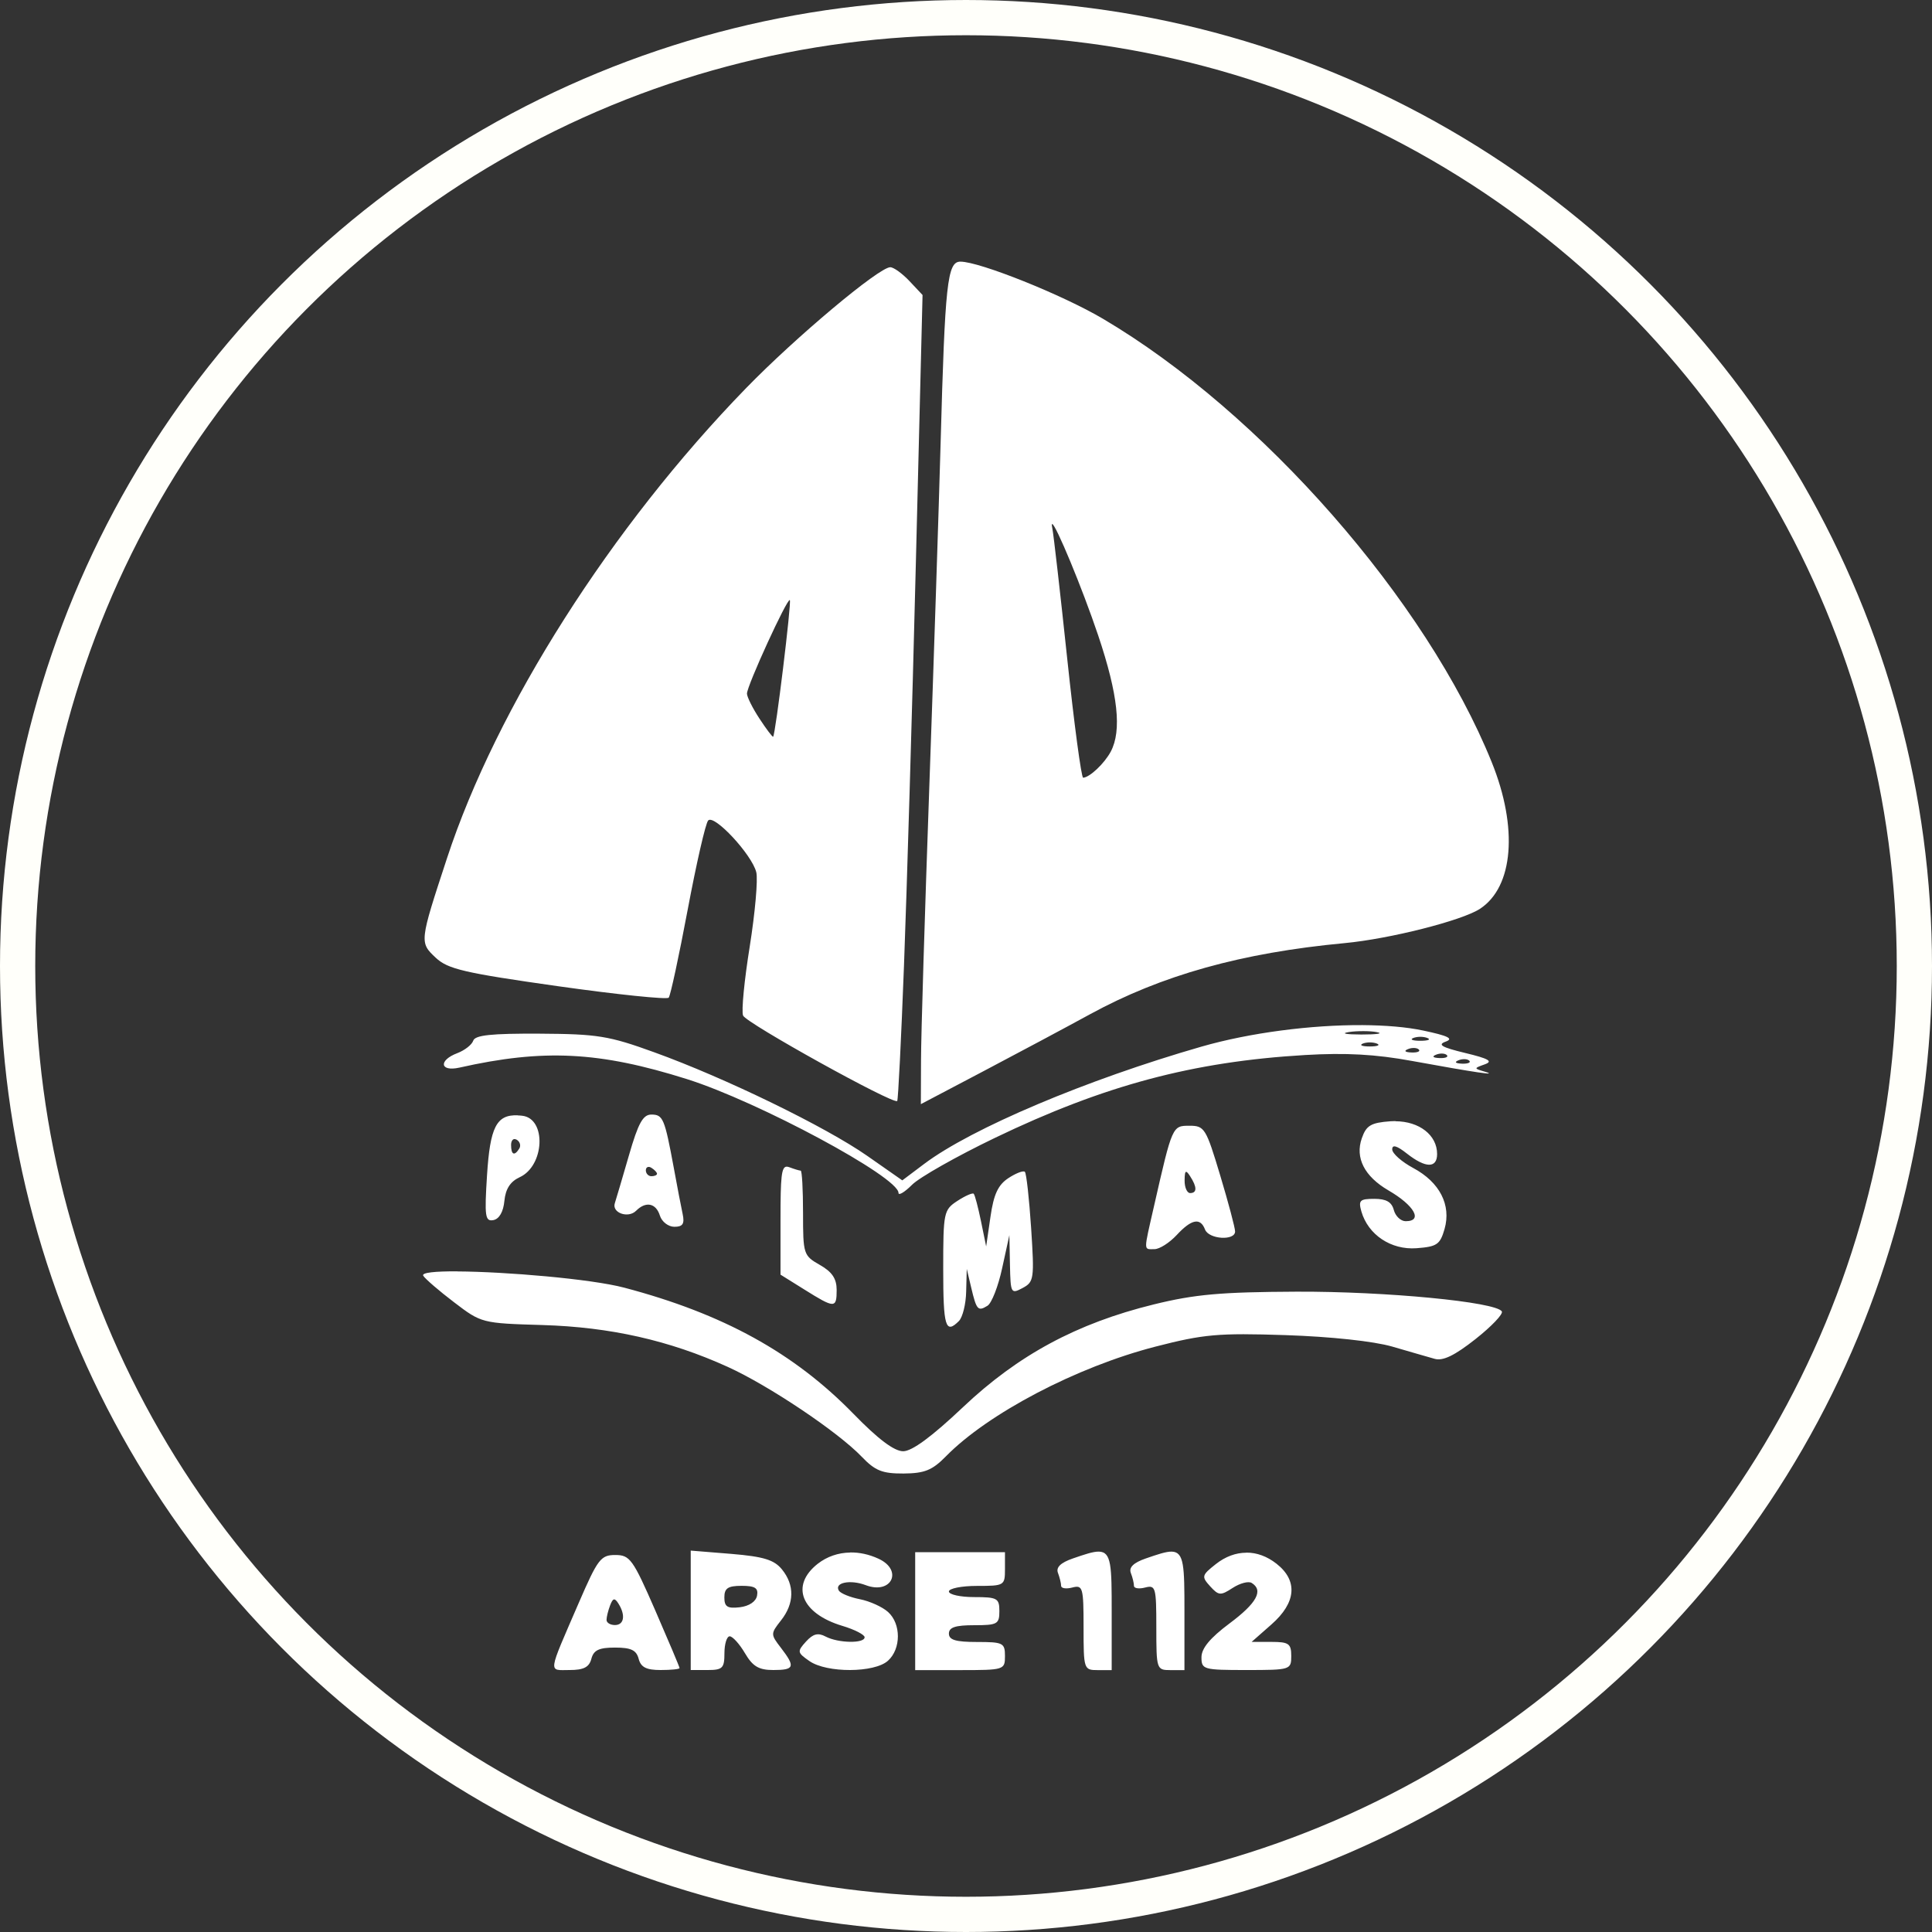 <?xml version="1.0" encoding="UTF-8" standalone="no"?>
<svg
   xmlns:dc="http://purl.org/dc/elements/1.1/"
   xmlns:cc="http://creativecommons.org/ns#"
   xmlns:rdf="http://www.w3.org/1999/02/22-rdf-syntax-ns#"
   xmlns:svg="http://www.w3.org/2000/svg"
   xmlns="http://www.w3.org/2000/svg"
   xmlns:sodipodi="http://sodipodi.sourceforge.net/DTD/sodipodi-0.dtd"
   xmlns:inkscape="http://www.inkscape.org/namespaces/inkscape"
   width="22.81mm"
   height="22.81mm"
   viewBox="0 0 22.81 22.81"
   version="1.1"
   id="svg1225"
   sodipodi:docname="logoad112.svg"
   inkscape:version="1.0.2 (394de47547, 2021-03-26)">
  <rect x="0" y="0" width="22.81" height="22.81" fill="#333333" stroke="none"/>
  <defs
     id="defs1219" />
  <sodipodi:namedview
     id="base"
     pagecolor="#ffffff"
     bordercolor="#666666"
     borderopacity="1.0"
     inkscape:pageopacity="0.0"
     inkscape:pageshadow="2"
     inkscape:zoom="5.6"
     inkscape:cx="46.788942"
     inkscape:cy="50.061578"
     inkscape:document-units="mm"
     inkscape:current-layer="g1825"
     inkscape:document-rotation="0"
     showgrid="false"
     fit-margin-top="0"
     fit-margin-left="0"
     fit-margin-right="0"
     fit-margin-bottom="0"
     inkscape:window-width="1673"
     inkscape:window-height="908"
     inkscape:window-x="247"
     inkscape:window-y="115"
     inkscape:window-maximized="0" />
  <g
     inkscape:label="Layer 1"
     inkscape:groupmode="layer"
     id="layer1"
     transform="translate(-101.988,-111.815)">
    <g
       id="g1825">
      <path
         id="path1272-96"
         style="fill:#ffffff;fill-opacity:1;stroke:none;stroke-width:0.078;stop-color:#000000"
         d="m 113.327,114.904 c -0.155,0 -0.182,0.254 -0.234,2.153 -0.02,0.729 -0.08,2.548 -0.133,4.042 -0.053,1.494 -0.098,2.949 -0.098,3.234 l -0.002,0.518 0.745,-0.392 c 0.41,-0.216 0.972,-0.516 1.25,-0.668 0.847,-0.463 1.793,-0.727 3.007,-0.841 0.534,-0.05 1.386,-0.266 1.599,-0.405 0.396,-0.259 0.452,-0.957 0.139,-1.731 -0.772,-1.911 -2.718,-4.131 -4.591,-5.236 -0.477,-0.282 -1.456,-0.674 -1.682,-0.674 z m -0.828,0.066 c -0.133,0 -1.12,0.828 -1.704,1.429 -1.59,1.636 -2.945,3.766 -3.53,5.55 -0.325,0.989 -0.325,0.992 -0.133,1.173 0.144,0.135 0.334,0.179 1.44,0.336 0.701,0.099 1.291,0.16 1.311,0.136 0.021,-0.024 0.121,-0.491 0.224,-1.038 0.103,-0.547 0.211,-1.021 0.242,-1.054 0.07,-0.077 0.516,0.402 0.568,0.611 0.021,0.085 -0.014,0.478 -0.077,0.875 -0.064,0.397 -0.1,0.764 -0.079,0.817 0.034,0.088 1.775,1.053 1.82,1.009 0.011,-0.011 0.047,-0.732 0.08,-1.602 0.033,-0.87 0.097,-3.007 0.14,-4.748 l 0.079,-3.166 -0.154,-0.164 c -0.085,-0.09 -0.187,-0.164 -0.227,-0.164 z m 1.912,3.032 c 0.039,-9.4e-4 0.351,0.746 0.543,1.316 0.234,0.697 0.28,1.123 0.148,1.371 -0.075,0.14 -0.248,0.304 -0.326,0.308 -0.021,10e-4 -0.106,-0.631 -0.188,-1.406 -0.082,-0.774 -0.161,-1.468 -0.176,-1.54 -0.007,-0.033 -0.007,-0.049 -0.001,-0.049 z m -3.098,0.898 c 0.022,0.022 -0.169,1.586 -0.197,1.613 -0.007,0.007 -0.08,-0.089 -0.161,-0.213 -0.082,-0.124 -0.148,-0.258 -0.148,-0.296 0,-0.093 0.477,-1.134 0.506,-1.104 z m 6.758,5.018 c -0.6,-0.003 -1.32,0.088 -1.898,0.254 -1.359,0.391 -2.714,0.964 -3.273,1.384 l -0.259,0.195 -0.415,-0.29 c -0.49,-0.342 -1.674,-0.919 -2.513,-1.222 -0.537,-0.195 -0.671,-0.216 -1.353,-0.22 -0.569,-0.003 -0.764,0.017 -0.785,0.083 -0.016,0.048 -0.101,0.114 -0.188,0.147 -0.224,0.085 -0.206,0.222 0.024,0.171 0.994,-0.224 1.655,-0.19 2.686,0.135 0.843,0.266 2.499,1.156 2.499,1.344 0,0.035 0.072,-0.008 0.16,-0.096 0.088,-0.088 0.528,-0.337 0.977,-0.553 1.291,-0.621 2.338,-0.901 3.665,-0.979 0.477,-0.028 0.831,-0.009 1.26,0.07 0.75,0.137 1.031,0.178 0.861,0.127 -0.132,-0.039 -0.132,-0.04 -10e-4,-0.087 0.101,-0.036 0.047,-0.067 -0.231,-0.134 -0.278,-0.067 -0.331,-0.098 -0.231,-0.134 0.098,-0.035 0.029,-0.069 -0.266,-0.131 -0.198,-0.042 -0.446,-0.062 -0.719,-0.064 z m 0.015,0.071 c 0.06,1.6e-4 0.118,0.004 0.158,0.012 0.082,0.016 -9.3e-4,0.028 -0.183,0.028 -0.182,-5.6e-4 -0.249,-0.013 -0.148,-0.029 0.05,-0.008 0.113,-0.011 0.173,-0.011 z m 0.671,0.067 c 0.03,0 0.06,0.005 0.083,0.014 0.046,0.018 0.008,0.033 -0.083,0.033 -0.091,0 -0.128,-0.015 -0.083,-0.033 0.023,-0.009 0.053,-0.014 0.083,-0.014 z m -0.596,0.066 c 0.03,0 0.06,0.005 0.083,0.014 0.045,0.018 0.008,0.034 -0.083,0.034 -0.091,0 -0.128,-0.015 -0.083,-0.034 0.023,-0.009 0.053,-0.014 0.083,-0.014 z m 0.524,0.066 c 0.023,9.4e-4 0.043,0.007 0.054,0.018 0.022,0.022 -0.017,0.038 -0.087,0.035 -0.077,-0.003 -0.093,-0.019 -0.04,-0.04 0.024,-0.01 0.05,-0.014 0.073,-0.013 z m 0.331,0.066 c 0.023,9.4e-4 0.043,0.007 0.054,0.018 0.022,0.022 -0.017,0.038 -0.087,0.035 -0.077,-0.003 -0.093,-0.019 -0.04,-0.04 0.024,-0.01 0.05,-0.014 0.073,-0.013 z m 0.265,0.066 c 0.023,9.4e-4 0.043,0.007 0.054,0.018 0.022,0.022 -0.017,0.038 -0.087,0.035 -0.077,-0.003 -0.093,-0.019 -0.04,-0.04 0.024,-0.01 0.05,-0.014 0.073,-0.013 z m -9.603,0.654 c -0.099,0 -0.155,0.102 -0.264,0.48 -0.076,0.264 -0.152,0.519 -0.167,0.566 -0.038,0.114 0.158,0.184 0.252,0.089 0.114,-0.114 0.234,-0.09 0.28,0.058 0.023,0.073 0.1,0.132 0.171,0.132 0.099,0 0.122,-0.035 0.098,-0.149 -0.018,-0.082 -0.065,-0.328 -0.105,-0.547 -0.108,-0.583 -0.127,-0.629 -0.265,-0.629 z m -1.576,0.009 c -0.255,-0.011 -0.328,0.144 -0.364,0.707 -0.031,0.488 -0.022,0.548 0.075,0.53 0.069,-0.013 0.118,-0.098 0.13,-0.227 0.014,-0.142 0.07,-0.228 0.18,-0.279 0.295,-0.134 0.319,-0.693 0.031,-0.726 -0.019,-0.002 -0.036,-0.004 -0.053,-0.004 z m 10.361,0.068 c -0.019,-6e-5 -0.038,5.6e-4 -0.057,0.002 -0.233,0.017 -0.287,0.049 -0.34,0.201 -0.081,0.231 0.031,0.45 0.314,0.615 0.307,0.178 0.411,0.364 0.204,0.364 -0.058,0 -0.121,-0.06 -0.14,-0.132 -0.025,-0.095 -0.09,-0.132 -0.23,-0.132 -0.171,0 -0.19,0.018 -0.153,0.149 0.08,0.276 0.35,0.456 0.651,0.434 0.241,-0.018 0.278,-0.043 0.331,-0.227 0.081,-0.284 -0.058,-0.553 -0.37,-0.72 -0.136,-0.073 -0.248,-0.172 -0.248,-0.22 -1.3e-4,-0.06 0.055,-0.044 0.174,0.05 0.22,0.173 0.356,0.175 0.356,0.005 0,-0.224 -0.211,-0.386 -0.492,-0.387 z m -2.431,0.055 c -0.203,0 -0.203,-0.002 -0.419,0.948 -0.125,0.549 -0.126,0.509 0.005,0.509 0.06,0 0.177,-0.075 0.262,-0.166 0.175,-0.189 0.28,-0.21 0.335,-0.066 0.044,0.116 0.355,0.136 0.355,0.023 0,-0.042 -0.079,-0.34 -0.176,-0.662 -0.167,-0.556 -0.185,-0.586 -0.362,-0.586 z m -7.968,0.158 c 0.008,-1.9e-4 0.017,0.002 0.026,0.008 0.037,0.023 0.05,0.069 0.029,0.103 -0.057,0.092 -0.097,0.075 -0.097,-0.042 0,-0.043 0.017,-0.069 0.041,-0.07 z m 3.213,0.325 c -0.064,-3.8e-4 -0.074,0.123 -0.074,0.621 v 0.654 l 0.282,0.176 c 0.358,0.224 0.381,0.225 0.381,0.004 -3.7e-4,-0.133 -0.054,-0.213 -0.199,-0.295 -0.193,-0.11 -0.198,-0.127 -0.198,-0.613 0,-0.275 -0.012,-0.5 -0.028,-0.5 -0.015,0 -0.075,-0.018 -0.133,-0.04 -0.011,-0.004 -0.022,-0.007 -0.031,-0.007 z m -1.635,0.003 c 0.011,-10e-4 0.023,0.002 0.037,0.011 0.036,0.022 0.066,0.054 0.066,0.07 0,0.016 -0.03,0.029 -0.066,0.029 -0.036,0 -0.066,-0.032 -0.066,-0.07 0,-0.024 0.012,-0.038 0.029,-0.04 z m 4.436,0.054 c -0.03,-0.005 -0.106,0.027 -0.184,0.078 -0.122,0.08 -0.174,0.191 -0.212,0.456 l -0.051,0.351 -0.061,-0.298 c -0.034,-0.164 -0.072,-0.31 -0.086,-0.324 -0.013,-0.014 -0.1,0.024 -0.192,0.084 -0.162,0.106 -0.168,0.134 -0.168,0.804 0,0.683 0.027,0.773 0.185,0.615 0.044,-0.044 0.083,-0.2 0.086,-0.348 l 0.007,-0.268 0.052,0.219 c 0.063,0.267 0.08,0.286 0.193,0.216 0.049,-0.03 0.127,-0.23 0.173,-0.444 l 0.085,-0.389 0.007,0.35 c 0.007,0.337 0.012,0.347 0.149,0.274 0.135,-0.072 0.14,-0.108 0.101,-0.708 -0.023,-0.348 -0.056,-0.646 -0.074,-0.664 -0.002,-0.002 -0.005,-0.004 -0.01,-0.004 z m 1.918,0.005 c 0.01,0.004 0.024,0.021 0.043,0.051 0.083,0.128 0.083,0.199 0,0.199 -0.036,0 -0.066,-0.067 -0.065,-0.149 3.7e-4,-0.075 0.006,-0.107 0.022,-0.101 z m -8.609,1.174 c -0.258,-0.001 -0.425,0.014 -0.402,0.052 0.023,0.037 0.187,0.179 0.365,0.314 0.321,0.245 0.327,0.247 1.044,0.268 0.799,0.024 1.497,0.181 2.186,0.494 0.483,0.219 1.301,0.767 1.582,1.061 0.159,0.166 0.243,0.199 0.494,0.198 0.247,-0.002 0.338,-0.038 0.498,-0.201 0.499,-0.509 1.547,-1.058 2.475,-1.297 0.571,-0.147 0.74,-0.162 1.536,-0.136 0.539,0.018 1.039,0.072 1.259,0.135 0.2,0.058 0.426,0.124 0.502,0.145 0.098,0.028 0.236,-0.039 0.482,-0.233 0.19,-0.15 0.33,-0.297 0.311,-0.327 -0.07,-0.112 -1.367,-0.237 -2.422,-0.233 -0.894,0.004 -1.202,0.031 -1.689,0.151 -0.907,0.223 -1.6,0.597 -2.251,1.213 -0.368,0.348 -0.601,0.52 -0.706,0.52 -0.106,-5e-5 -0.296,-0.143 -0.587,-0.442 -0.702,-0.72 -1.539,-1.181 -2.705,-1.489 -0.394,-0.104 -1.404,-0.189 -1.973,-0.192 z m 2.756,3.297 v 0.705 0.705 h 0.199 c 0.177,0 0.199,-0.022 0.199,-0.199 0,-0.109 0.028,-0.199 0.062,-0.199 0.034,0 0.115,0.089 0.18,0.199 0.092,0.157 0.164,0.199 0.335,0.199 0.25,0 0.263,-0.037 0.09,-0.262 -0.123,-0.16 -0.123,-0.166 0.001,-0.324 0.158,-0.2 0.162,-0.417 0.011,-0.602 -0.092,-0.113 -0.215,-0.151 -0.596,-0.183 z m 4.818,0.012 c -0.068,-10e-4 -0.165,0.032 -0.307,0.081 -0.144,0.05 -0.201,0.105 -0.175,0.171 0.02,0.053 0.037,0.122 0.037,0.152 0,0.03 0.06,0.039 0.132,0.02 0.124,-0.032 0.133,-0.002 0.133,0.47 0,0.494 0.003,0.505 0.166,0.505 h 0.166 v -0.696 c 0,-0.531 -0.002,-0.7 -0.151,-0.703 z m 0.861,0 c -0.068,-10e-4 -0.165,0.032 -0.307,0.081 -0.144,0.05 -0.201,0.105 -0.176,0.171 0.021,0.053 0.037,0.122 0.037,0.152 0,0.03 0.06,0.039 0.132,0.02 0.124,-0.032 0.132,-0.002 0.132,0.47 0,0.494 0.003,0.505 0.166,0.505 h 0.166 v -0.696 c 0,-0.531 -0.003,-0.7 -0.151,-0.703 z m -3.029,0.007 v 0.696 0.696 h 0.53 c 0.521,0 0.53,-0.003 0.53,-0.166 0,-0.155 -0.022,-0.166 -0.331,-0.166 -0.25,0 -0.331,-0.024 -0.331,-0.099 0,-0.074 0.077,-0.099 0.298,-0.099 0.274,0 0.298,-0.013 0.298,-0.166 0,-0.152 -0.024,-0.166 -0.298,-0.166 -0.164,0 -0.298,-0.03 -0.298,-0.066 0,-0.036 0.149,-0.066 0.331,-0.066 0.324,0 0.331,-0.004 0.331,-0.199 v -0.199 h -0.53 z m -0.768,0.004 c -0.14,0.002 -0.273,0.047 -0.383,0.133 -0.326,0.257 -0.195,0.587 0.292,0.733 0.144,0.043 0.262,0.104 0.262,0.134 0,0.076 -0.312,0.07 -0.46,-0.008 -0.09,-0.048 -0.148,-0.033 -0.232,0.059 -0.106,0.117 -0.104,0.13 0.04,0.23 0.204,0.143 0.769,0.141 0.928,-0.004 0.155,-0.14 0.156,-0.435 9.3e-4,-0.575 -0.066,-0.06 -0.216,-0.128 -0.333,-0.151 -0.117,-0.023 -0.228,-0.069 -0.248,-0.101 -0.058,-0.095 0.135,-0.134 0.317,-0.065 0.306,0.116 0.446,-0.178 0.149,-0.313 -0.111,-0.051 -0.225,-0.075 -0.334,-0.073 z m 4.676,0.002 c -0.122,3.8e-4 -0.245,0.045 -0.358,0.134 -0.167,0.132 -0.172,0.147 -0.068,0.262 0.101,0.111 0.123,0.113 0.266,0.02 0.086,-0.056 0.187,-0.083 0.225,-0.059 0.142,0.088 0.06,0.238 -0.262,0.478 -0.229,0.171 -0.331,0.294 -0.331,0.399 0,0.145 0.022,0.151 0.53,0.151 0.521,0 0.53,-0.003 0.53,-0.166 0,-0.145 -0.029,-0.166 -0.234,-0.166 h -0.234 l 0.234,-0.206 c 0.293,-0.257 0.315,-0.517 0.06,-0.717 -0.112,-0.088 -0.234,-0.132 -0.356,-0.131 z m -7.449,0.027 c -0.171,0 -0.207,0.048 -0.43,0.563 -0.372,0.86 -0.363,0.795 -0.109,0.795 0.166,0 0.231,-0.033 0.257,-0.133 0.027,-0.102 0.09,-0.132 0.279,-0.132 0.189,0 0.252,0.03 0.279,0.132 0.026,0.1 0.09,0.133 0.259,0.133 0.123,0 0.224,-0.01 0.224,-0.023 0,-0.013 -0.129,-0.318 -0.286,-0.679 -0.265,-0.608 -0.3,-0.656 -0.473,-0.656 z m 1.492,0.364 c 0.158,0 0.199,0.026 0.182,0.116 -0.013,0.07 -0.094,0.124 -0.204,0.137 -0.146,0.017 -0.182,-0.006 -0.182,-0.116 0,-0.109 0.042,-0.137 0.204,-0.137 z m -1.508,0.161 c 0.015,-0.003 0.031,0.013 0.053,0.048 0.087,0.137 0.068,0.254 -0.041,0.254 -0.055,0 -0.099,-0.027 -0.099,-0.061 0,-0.034 0.019,-0.11 0.042,-0.171 0.017,-0.044 0.03,-0.067 0.045,-0.07 z" />
      <circle
         style="fill:none;fill-opacity:1;stroke:#fffffa;stroke-width:0.416;stroke-miterlimit:4;stroke-dasharray:none;stroke-opacity:1;stop-color:#000000"
         id="path1272-9-4"
         cx="113.393"
         cy="123.22"
         r="11.197" />
    </g>
  </g>
</svg>
